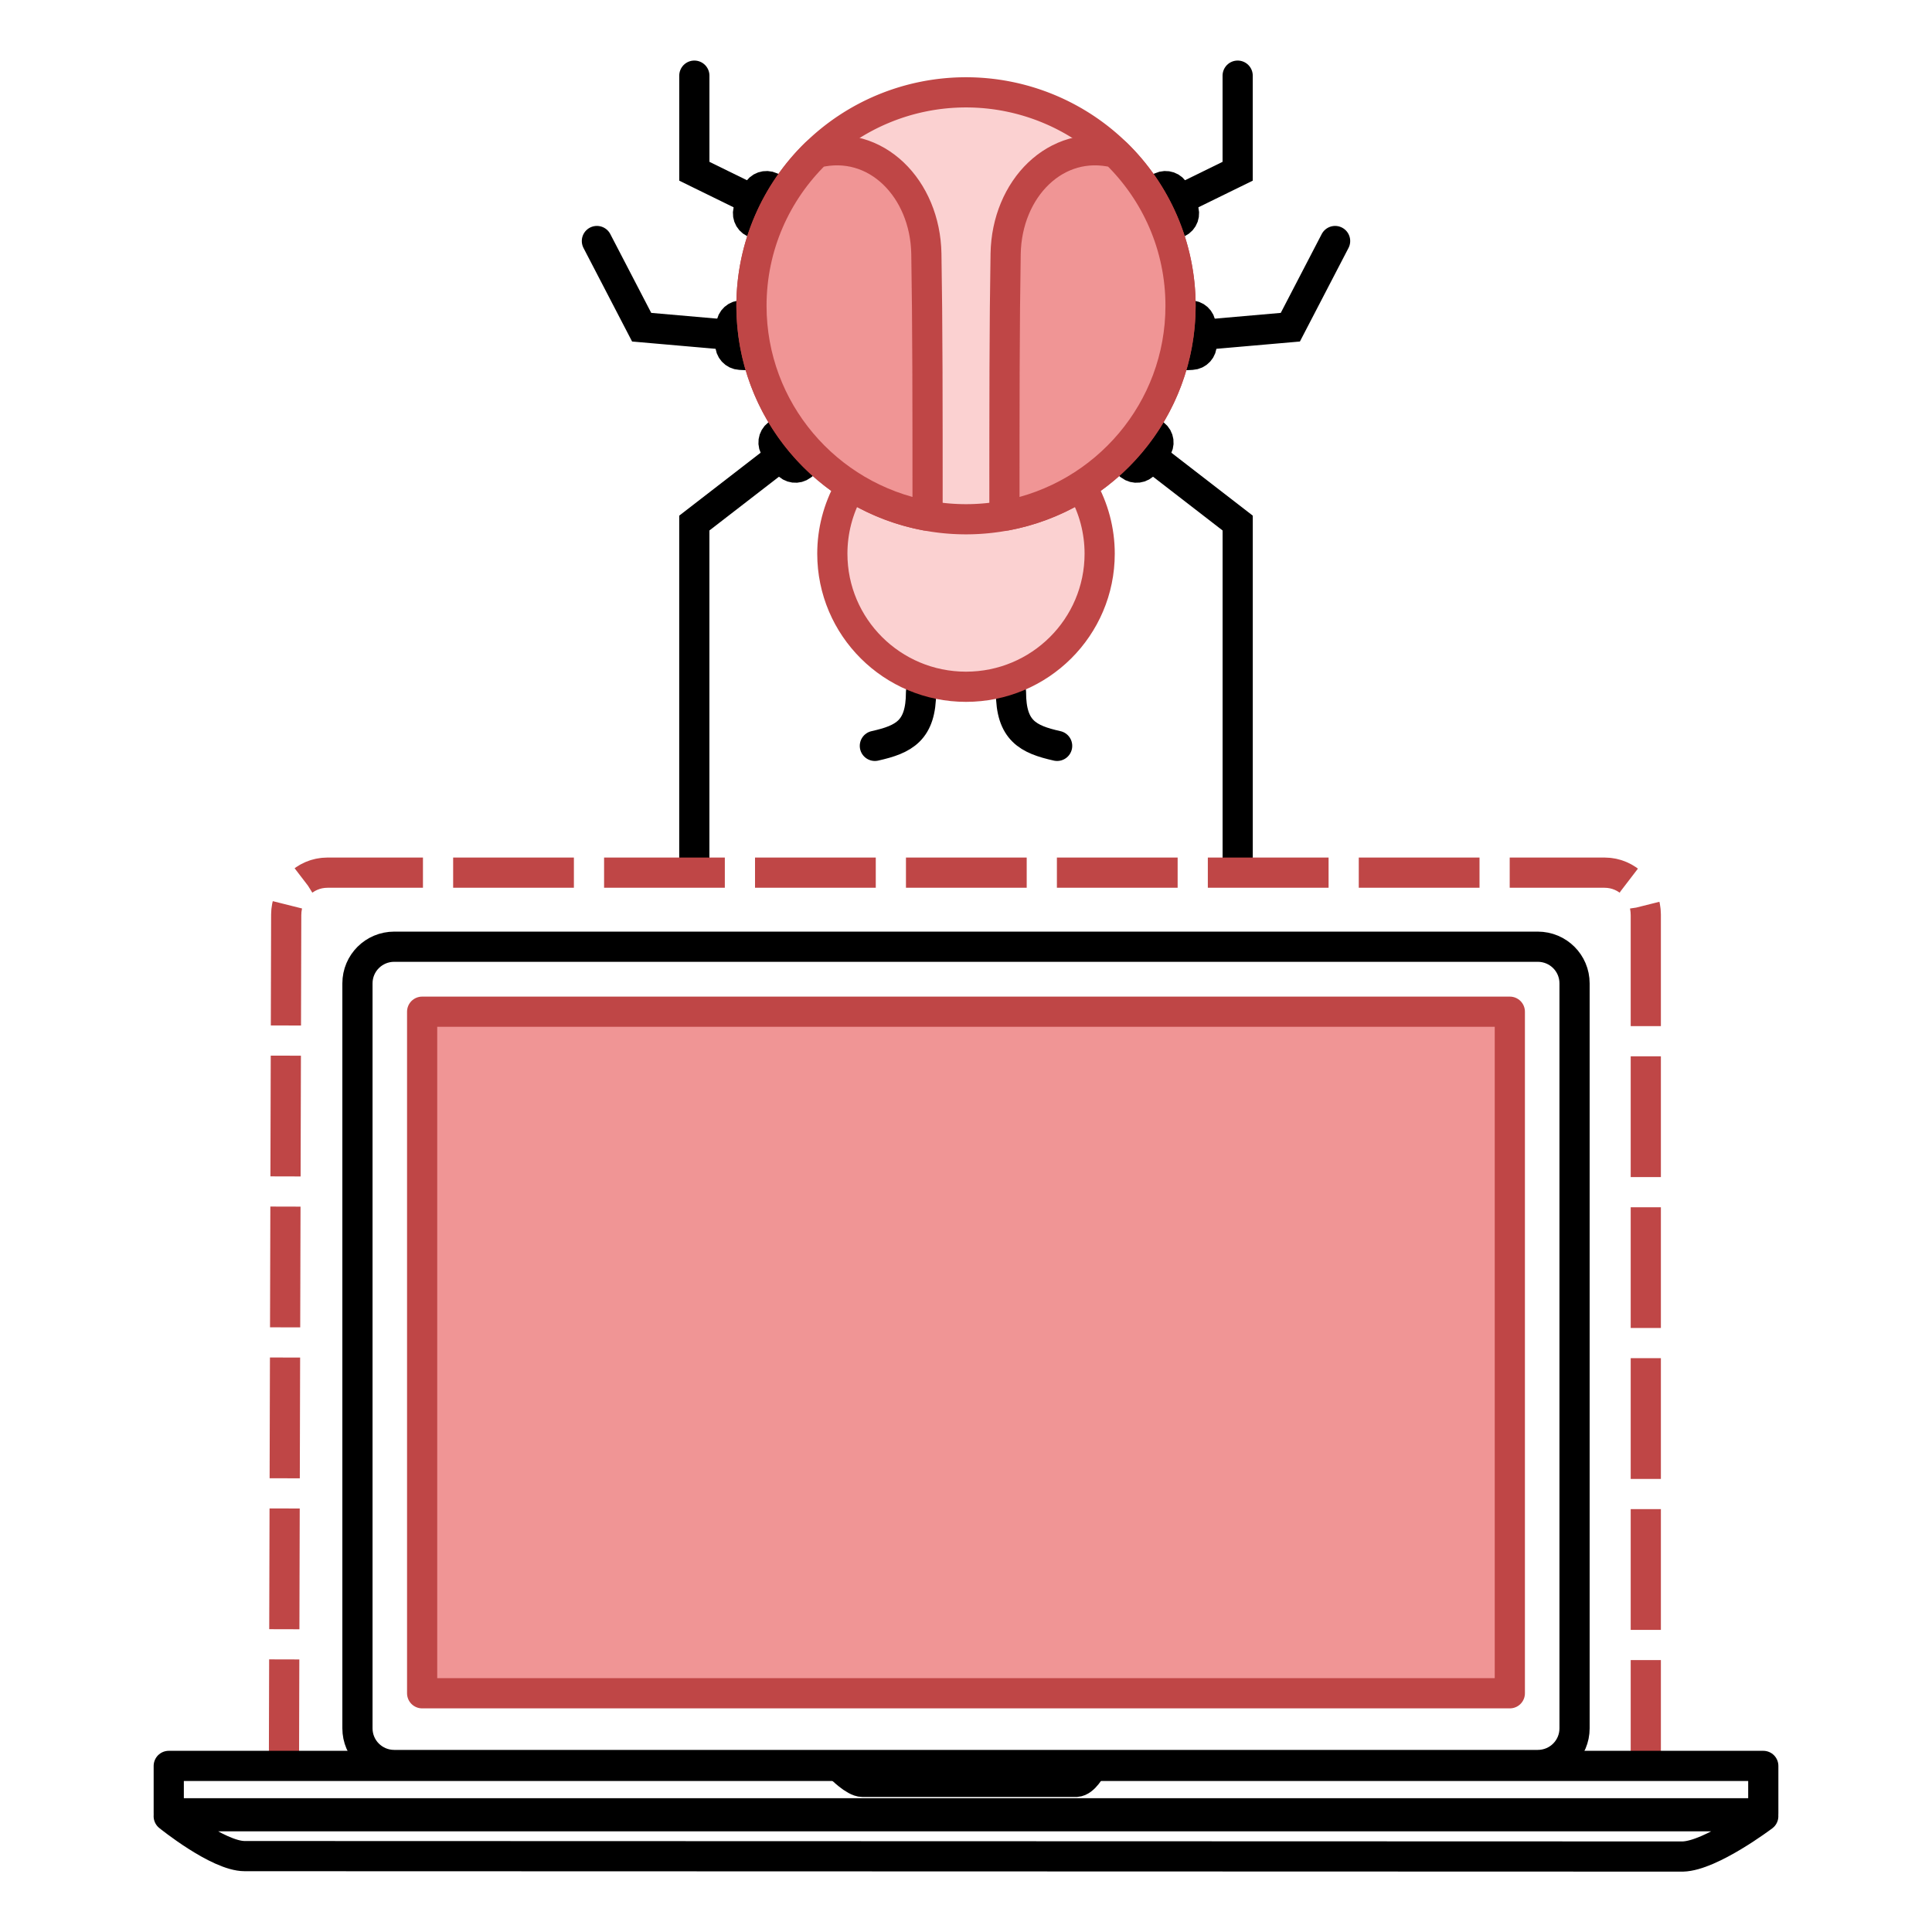 <svg xmlns="http://www.w3.org/2000/svg" width="64" height="64" viewBox="0 0 64 64"><g transform="translate(0 -988.362)"><path fill="none" stroke="#000" stroke-linecap="square" d="m 38.115,1003.459 2.885,2.23 0,11.318"/><path fill="none" stroke="#000" stroke-linecap="round" d="m 25.885,1003.459 -2.885,2.23 0,11.318"/><path fill="none" stroke="#000" stroke-linecap="round" stroke-linejoin="round" d="m 13.061,1019.723 37.878,0 c 0.676,0 1.22,0.542 1.22,1.215 l 0,24.677 c 0,0.673 -0.544,1.215 -1.22,1.215 l -37.878,0 c -0.676,0 -1.22,-0.542 -1.22,-1.215 l 0,-24.677 c 0,-0.673 0.544,-1.215 1.22,-1.215 z"/><path fill="#f09595" stroke="#bf4646" stroke-linecap="round" stroke-linejoin="round" d="m 13.984,1021.876 36.031,0 0,22.578 -36.031,0 z"/><path fill="none" stroke="#000" stroke-linecap="round" stroke-linejoin="round" d="M8.105 1049.848c-.884-0-2.516-1.321-2.516-1.321l52.821 0c0 0-1.733 1.31-2.664 1.335zM28.569 1047.389c-.265 0-.722-.466-.722-.466l8.305 0c0 0-.233.453-.498.466z"/><path fill="none" stroke="#bf4646" stroke-dasharray="4 1" d="m 9.405,1047.332 0.076,-28.665 c 0.002,-0.774 0.608,-1.397 1.363,-1.397 l 0,0 42.312,0 c 0.755,0 1.363,0.623 1.363,1.397 l 0,27.726"/><path fill="none" stroke="#000" stroke-linecap="round" d="M28.981 1013.07c.971-.216 1.529-.51 1.529-1.776M35.019 1013.07c-.971-.216-1.529-.51-1.529-1.776M39.046 994.992l1.953-.957 0-3.167M39.792 999.459l2.952-.258 1.483-2.855"/><path d="M37.045 1003.479l.396.304c.15.115.364.088.48-.061l.384-.494c.116-.149.089-.362-.062-.478l-.366-.281M38.661 995.911l.366-.174c.171-.081.243-.284.161-.454l-.271-.563c-.082-.17-.285-.241-.456-.16l-.384.183M38.96 1000.142l.522-.026c.189-.01.334-.168.325-.357l-.031-.623c-.009-.188-.169-.332-.359-.323l-.285.014" style="isolation:auto;mix-blend-mode:normal;solid-color:#000;solid-opacity:1" fill="none" stroke="#000" stroke-linecap="round" stroke-linejoin="round" color="#000" enable-background="accumulate" overflow="visible"/><path fill="none" stroke="#000" stroke-linecap="round" d="M24.954 994.992l-1.953-.957 0-3.167M24.208 999.459l-2.952-.258-1.483-2.855"/><path style="isolation:auto;mix-blend-mode:normal;solid-color:#000;solid-opacity:1" fill="none" stroke="#000" stroke-linecap="round" stroke-linejoin="round" d="M26.955 1003.479l-.396.304c-.15.115-.364.088-.48-.061l-.384-.494c-.116-.149-.089-.362.062-.478l.366-.281M25.339 995.911l-.366-.174c-.171-.081-.243-.284-.161-.454l.271-.563c.082-.17.285-.241.456-.16l.384.183M25.04 1000.142l-.522-.026c-.189-.01-.334-.168-.325-.357l.031-.624c.009-.188.169-.332.359-.323l.285.014" color="#000" enable-background="accumulate" overflow="visible"/><path d="m 28.13,1004.56 c -0.366,0.655 -0.558,1.392 -0.558,2.143 0,2.435 1.982,4.409 4.428,4.409 2.446,0 4.428,-1.974 4.428,-4.409 l 0,0 c 0,-0.762 -0.198,-1.51 -0.575,-2.172" style="isolation:auto;mix-blend-mode:normal;solid-color:#000;solid-opacity:1" fill="#fbd1d1" stroke="#bf4646" stroke-linecap="round" stroke-linejoin="round" color="#000" enable-background="accumulate" overflow="visible"/><path fill="none" stroke="#000" stroke-linecap="round" stroke-linejoin="round" d="m 5.59,1046.86 52.821,0 0,1.57 -52.821,0 z"/><path d="m 24.893,998.492 a 7.107,7.071 0 0 1 7.107,-7.071 7.107,7.071 0 0 1 7.107,7.071 7.107,7.071 0 0 1 -7.107,7.071 7.107,7.071 0 0 1 -7.107,-7.071 z" style="isolation:auto;mix-blend-mode:normal;solid-color:#000;solid-opacity:1" fill="#fbd1d1" stroke="#bf4646" stroke-linecap="round" stroke-linejoin="round" color="#000" enable-background="accumulate" overflow="visible"/><path transform="scale(1 -1)" style="isolation:auto;mix-blend-mode:normal;solid-color:#000;solid-opacity:1" fill="#f09595" stroke="#bf4646" stroke-linecap="round" stroke-linejoin="round" d="m 36.98,-993.448 c 1.313,-1.283 2.127,-3.069 2.127,-5.044 1.1e-5,-3.458 -2.495,-6.336 -5.791,-6.95 l -0.043,-0 0,6e-4 0,0 c -10e-7,3.785 1e-6,6.319 0.04,8.672 0.037,2.155 1.665,3.828 3.633,3.347 z" color="#000" enable-background="accumulate" overflow="visible"/><path d="m 27.02,993.448 c -1.313,1.283 -2.127,3.069 -2.127,5.044 -1.1e-5,3.458 2.495,6.336 5.791,6.95 l 0.043,0 0,-6e-4 0,0 c 10e-7,-3.785 -1e-6,-6.319 -0.04,-8.672 -0.037,-2.155 -1.665,-3.828 -3.633,-3.347 z" style="isolation:auto;mix-blend-mode:normal;solid-color:#000;solid-opacity:1" fill="#f09595" stroke="#bf4646" stroke-linecap="round" stroke-linejoin="round" color="#000" enable-background="accumulate" overflow="visible"/></g></svg>